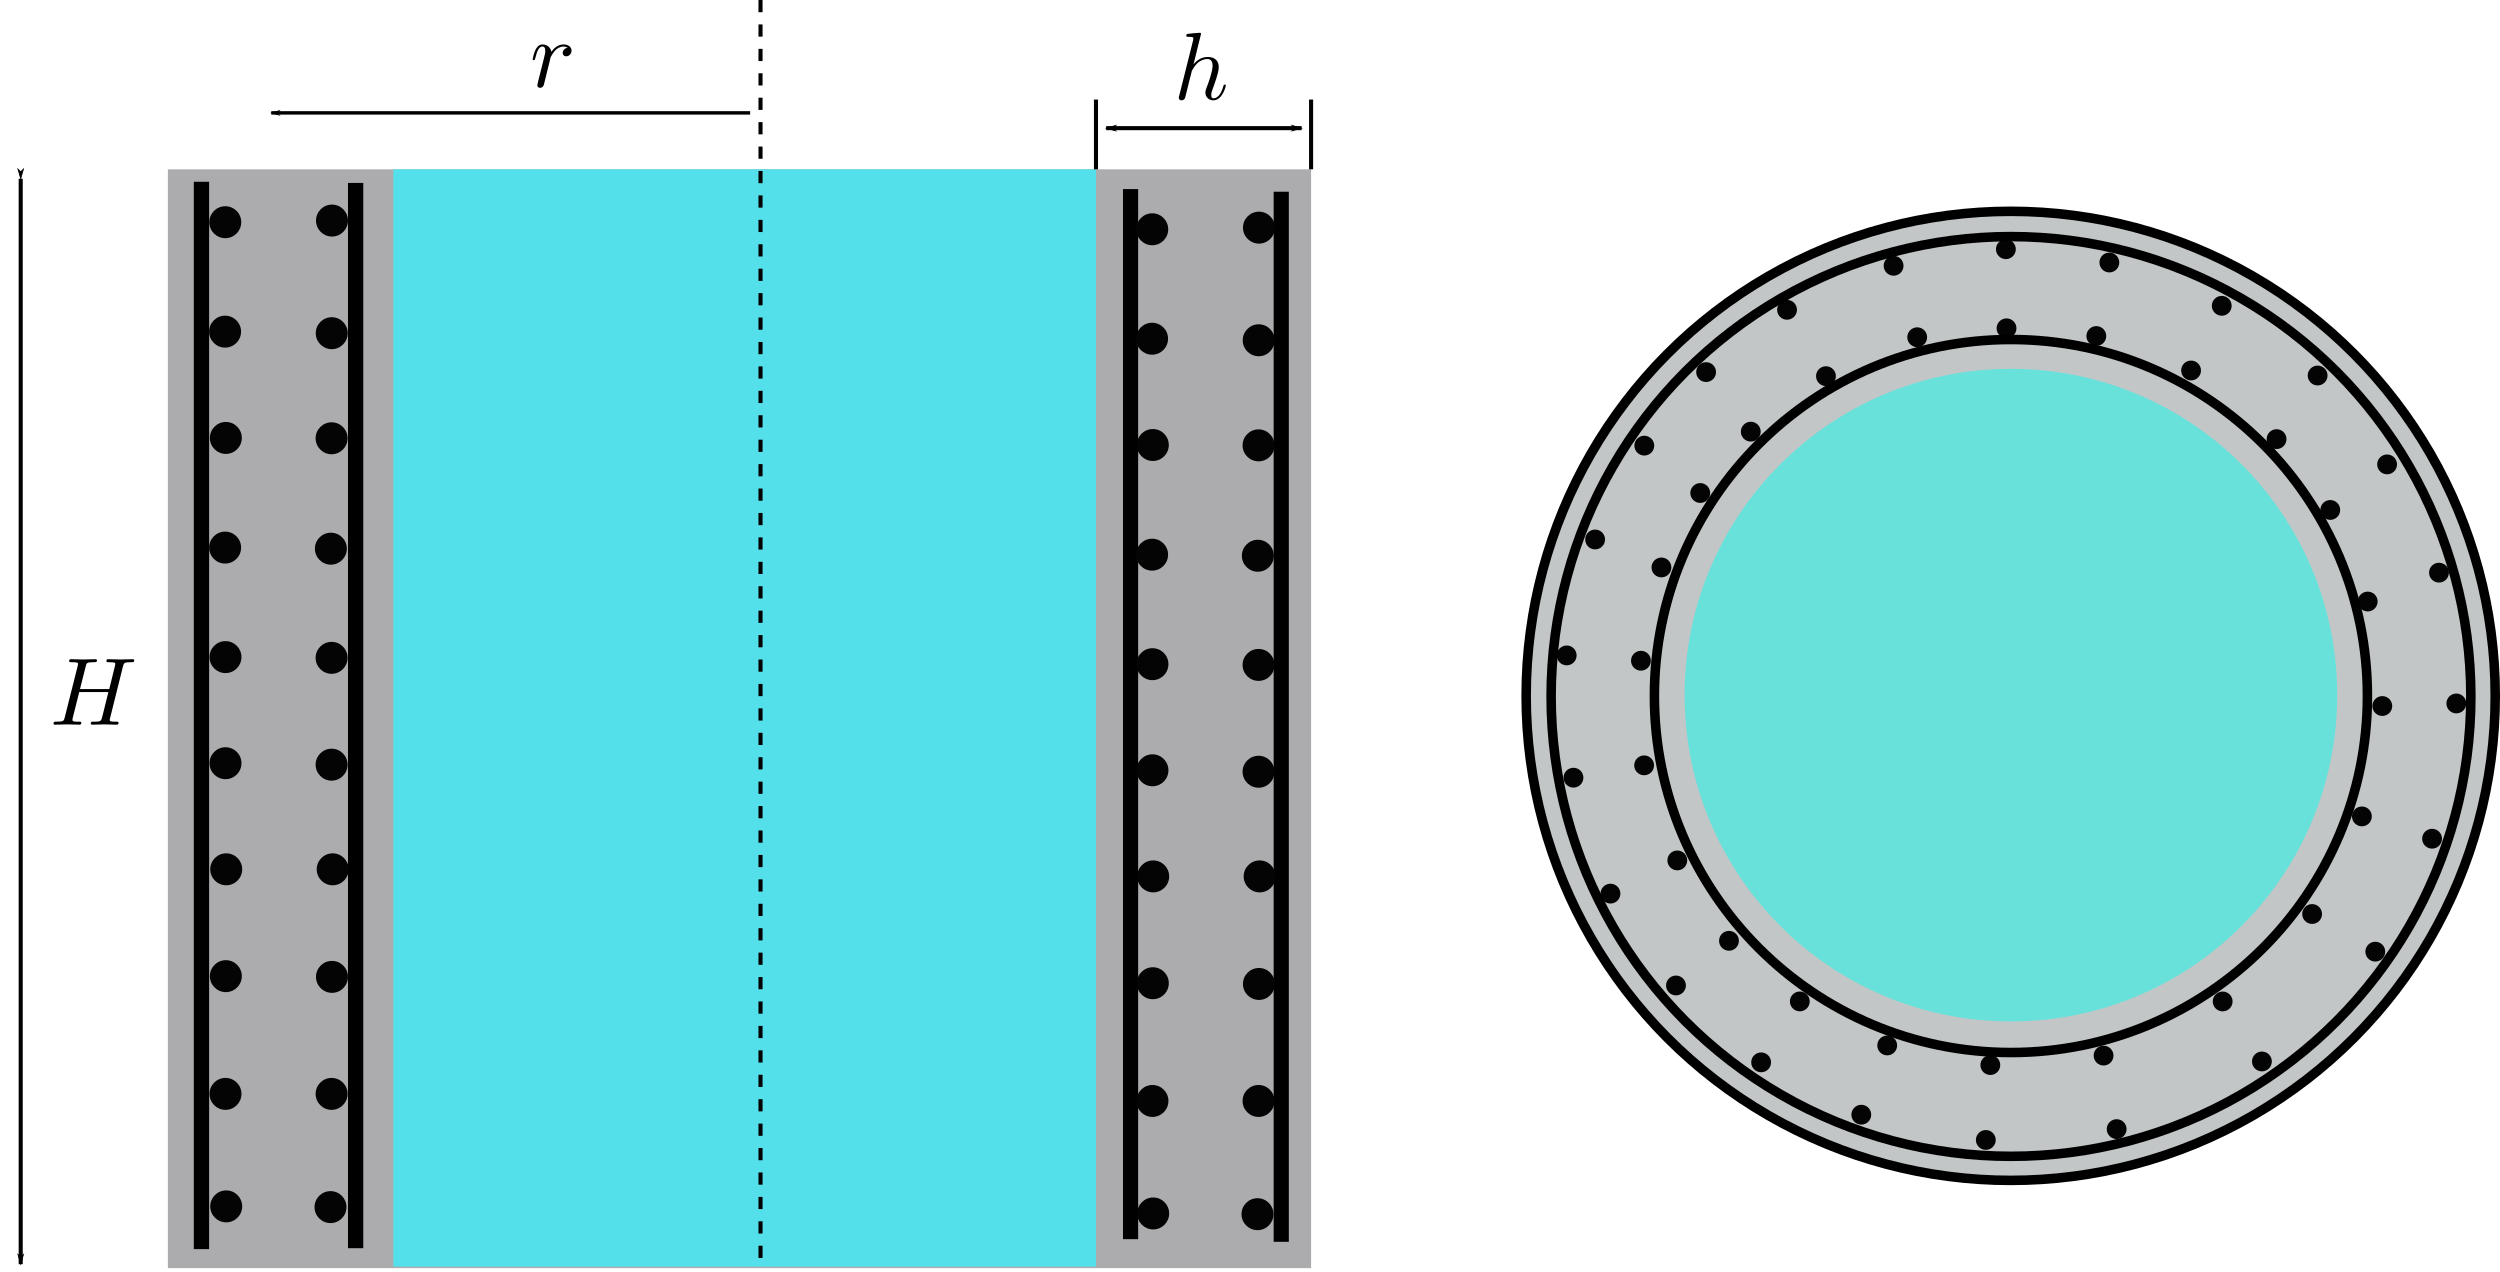 <?xml version="1.0" encoding="UTF-8" standalone="no"?>
<svg
   xmlns:ns1="http://www.iki.fi/pav/software/textext/"
   xmlns:dc="http://purl.org/dc/elements/1.1/"
   xmlns:cc="http://creativecommons.org/ns#"
   xmlns:rdf="http://www.w3.org/1999/02/22-rdf-syntax-ns#"
   xmlns:svg="http://www.w3.org/2000/svg"
   xmlns="http://www.w3.org/2000/svg"
   xmlns:sodipodi="http://sodipodi.sourceforge.net/DTD/sodipodi-0.dtd"
   xmlns:inkscape="http://www.inkscape.org/namespaces/inkscape"
   sodipodi:docname="WaterTank.svg"
   inkscape:version="1.0 (4035a4fb49, 2020-05-01)"
   id="svg8"
   version="1.1"
   viewBox="0 0 162.531 82.703"
   height="82.703mm"
   width="162.531mm">
  <defs
     id="defs2">
    <marker
       inkscape:stockid="Arrow1Lend"
       orient="auto"
       refY="0"
       refX="0"
       id="marker3625"
       style="overflow:visible"
       inkscape:isstock="true">
      <path
         id="path3623"
         d="M 0,0 5,-5 -12.5,0 5,5 Z"
         style="fill:#000000;fill-opacity:1;fill-rule:evenodd;stroke:#000000;stroke-width:1pt;stroke-opacity:1"
         transform="matrix(-0.8,0,0,-0.8,-10,0)" />
    </marker>
    <marker
       inkscape:isstock="true"
       style="overflow:visible"
       id="marker3324"
       refX="0"
       refY="0"
       orient="auto"
       inkscape:stockid="Arrow1Lend"
       inkscape:collect="always">
      <path
         transform="matrix(-0.8,0,0,-0.8,-10,0)"
         style="fill:#000000;fill-opacity:1;fill-rule:evenodd;stroke:#000000;stroke-width:1pt;stroke-opacity:1"
         d="M 0,0 5,-5 -12.5,0 5,5 Z"
         id="path3322" />
    </marker>
    <marker
       inkscape:isstock="true"
       style="overflow:visible"
       id="marker3278"
       refX="0"
       refY="0"
       orient="auto"
       inkscape:stockid="Arrow1Lstart">
      <path
         transform="matrix(0.8,0,0,0.8,10,0)"
         style="fill:#000000;fill-opacity:1;fill-rule:evenodd;stroke:#000000;stroke-width:1pt;stroke-opacity:1"
         d="M 0,0 5,-5 -12.5,0 5,5 Z"
         id="path3276" />
    </marker>
    <marker
       inkscape:isstock="true"
       style="overflow:visible"
       id="marker3238"
       refX="0"
       refY="0"
       orient="auto"
       inkscape:stockid="Arrow1Lstart">
      <path
         transform="matrix(0.8,0,0,0.8,10,0)"
         style="fill:#000000;fill-opacity:1;fill-rule:evenodd;stroke:#000000;stroke-width:1pt;stroke-opacity:1"
         d="M 0,0 5,-5 -12.5,0 5,5 Z"
         id="path3236" />
    </marker>
    <marker
       inkscape:isstock="true"
       style="overflow:visible"
       id="marker3204"
       refX="0"
       refY="0"
       orient="auto"
       inkscape:stockid="Arrow1Lstart">
      <path
         transform="matrix(0.8,0,0,0.8,10,0)"
         style="fill:#000000;fill-opacity:1;fill-rule:evenodd;stroke:#000000;stroke-width:1pt;stroke-opacity:1"
         d="M 0,0 5,-5 -12.5,0 5,5 Z"
         id="path3202" />
    </marker>
    <marker
       inkscape:stockid="Arrow1Lstart"
       orient="auto"
       refY="0"
       refX="0"
       id="Arrow1Lstart"
       style="overflow:visible"
       inkscape:isstock="true"
       inkscape:collect="always">
      <path
         id="path2699"
         d="M 0,0 5,-5 -12.5,0 5,5 Z"
         style="fill:#000000;fill-opacity:1;fill-rule:evenodd;stroke:#000000;stroke-width:1pt;stroke-opacity:1"
         transform="matrix(0.8,0,0,0.8,10,0)" />
    </marker>
    <marker
       inkscape:stockid="Arrow1Lend"
       orient="auto"
       refY="0"
       refX="0"
       id="Arrow1Lend"
       style="overflow:visible"
       inkscape:isstock="true"
       inkscape:collect="always">
      <path
         id="path2702"
         d="M 0,0 5,-5 -12.5,0 5,5 Z"
         style="fill:#000000;fill-opacity:1;fill-rule:evenodd;stroke:#000000;stroke-width:1pt;stroke-opacity:1"
         transform="matrix(-0.8,0,0,-0.8,-10,0)" />
    </marker>
    <g
       id="id-704b7d9e-ef93-44e8-9492-d8c66f21ecfe-2">
      <symbol
         id="id-993473d4-34be-404c-a7c3-114df6881b64-2"
         overflow="visible">
        <path
           id="id-3af14e22-6077-444c-a338-dafa4e112da6-2"
           d=""
           style="stroke:none;stroke-width:0" />
      </symbol>
      <symbol
         id="id-b0b19209-d929-4463-97e4-edee62e07bea-8"
         overflow="visible">
        <path
           id="id-de31a232-63bf-455f-bd37-9d24f5a5830e-2"
           d="M 7.609,-6.047 C 7.703,-6.406 7.719,-6.5 8.438,-6.5 c 0.266,0 0.344,0 0.344,-0.203 0,-0.109 -0.109,-0.109 -0.141,-0.109 -0.281,0 -1,0.031 -1.281,0.031 -0.281,0 -0.984,-0.031 -1.281,-0.031 -0.078,0 -0.188,0 -0.188,0.203 0,0.109 0.094,0.109 0.281,0.109 0.016,0 0.203,0 0.375,0.016 0.188,0.031 0.266,0.031 0.266,0.172 0,0.031 0,0.047 -0.031,0.188 L 6.188,-3.703 H 3.141 l 0.594,-2.344 C 3.812,-6.406 3.844,-6.5 4.562,-6.5 c 0.266,0 0.344,0 0.344,-0.203 0,-0.109 -0.109,-0.109 -0.141,-0.109 -0.281,0 -1,0.031 -1.281,0.031 -0.281,0 -0.984,-0.031 -1.281,-0.031 -0.078,0 -0.188,0 -0.188,0.203 0,0.109 0.094,0.109 0.281,0.109 0.016,0 0.203,0 0.375,0.016 0.172,0.031 0.266,0.031 0.266,0.172 0,0.031 0,0.062 -0.031,0.188 L 1.562,-0.781 c -0.094,0.391 -0.109,0.469 -0.906,0.469 -0.172,0 -0.266,0 -0.266,0.203 C 0.391,0 0.516,0 0.531,0 0.812,0 1.516,-0.031 1.797,-0.031 2,-0.031 2.219,-0.016 2.438,-0.016 2.656,-0.016 2.875,0 3.078,0 3.156,0 3.281,0 3.281,-0.203 3.281,-0.312 3.188,-0.312 3,-0.312 c -0.375,0 -0.641,0 -0.641,-0.172 0,-0.062 0.016,-0.109 0.016,-0.172 l 0.688,-2.734 h 3.031 c -0.406,1.656 -0.641,2.609 -0.688,2.75 C 5.312,-0.312 5.125,-0.312 4.5,-0.312 c -0.141,0 -0.234,0 -0.234,0.203 C 4.266,0 4.391,0 4.406,0 4.688,0 5.391,-0.031 5.672,-0.031 5.875,-0.031 6.094,-0.016 6.312,-0.016 6.531,-0.016 6.75,0 6.953,0 7.031,0 7.156,0 7.156,-0.203 7.156,-0.312 7.062,-0.312 6.875,-0.312 c -0.359,0 -0.641,0 -0.641,-0.172 0,-0.062 0.016,-0.109 0.031,-0.172 z m 0,0"
           style="stroke:none;stroke-width:0" />
      </symbol>
    </g>
    <g
       id="id-2e907605-c801-4d36-92e6-b1904cbf1d8c-7"
       style="stroke-width:0">
      <symbol
         id="id-74bebba5-6222-4f5d-9b04-fc15866621f7-3"
         overflow="visible"
         style="stroke-width:0">
        <path
           id="id-20c59f7b-1bf7-4494-b105-c0a06b80ce6d-9"
           d=""
           style="stroke:none;stroke-width:0" />
      </symbol>
      <symbol
         id="id-df328150-eae0-4354-b3a0-ab0bd802e2c8-1"
         overflow="visible"
         style="stroke-width:0">
        <path
           id="id-0dc58fce-546e-4160-b636-faa0423613da-1"
           d="m 0.875,-0.594 c -0.031,0.156 -0.094,0.391 -0.094,0.438 0,0.172 0.141,0.266 0.297,0.266 0.125,0 0.297,-0.078 0.375,-0.281 C 1.469,-0.203 1.797,-1.562 1.844,-1.75 c 0.078,-0.328 0.266,-1.016 0.312,-1.297 0.047,-0.125 0.328,-0.594 0.562,-0.812 0.078,-0.062 0.375,-0.328 0.797,-0.328 0.266,0 0.406,0.125 0.422,0.125 -0.297,0.047 -0.516,0.281 -0.516,0.547 0,0.156 0.109,0.344 0.375,0.344 0.266,0 0.547,-0.234 0.547,-0.594 0,-0.344 -0.312,-0.641 -0.828,-0.641 C 2.875,-4.406 2.438,-3.922 2.25,-3.641 2.156,-4.094 1.797,-4.406 1.328,-4.406 0.875,-4.406 0.688,-4.016 0.594,-3.844 0.422,-3.5 0.297,-2.906 0.297,-2.875 c 0,0.109 0.094,0.109 0.109,0.109 0.109,0 0.109,-0.016 0.172,-0.234 0.172,-0.703 0.375,-1.188 0.734,-1.188 0.156,0 0.297,0.078 0.297,0.453 0,0.219 -0.031,0.328 -0.156,0.844 z m 0,0"
           style="stroke:none;stroke-width:0" />
      </symbol>
    </g>
  </defs>
  <sodipodi:namedview
     id="base"
     pagecolor="#ffffff"
     bordercolor="#666666"
     borderopacity="1.0"
     inkscape:pageopacity="0.0"
     inkscape:pageshadow="2"
     inkscape:zoom="1.4"
     inkscape:cx="259.38954"
     inkscape:cy="170.99152"
     inkscape:document-units="mm"
     inkscape:current-layer="layer1"
     inkscape:document-rotation="0"
     showgrid="false"
     inkscape:window-width="1920"
     inkscape:window-height="991"
     inkscape:window-x="-9"
     inkscape:window-y="-9"
     inkscape:window-maximized="1" />
  <g
     inkscape:groupmode="layer"
     id="layer4"
     inkscape:label="Layer 4"
     style="display:inline;mix-blend-mode:normal"
     transform="translate(-32.71,-51.358)">
    <circle
       r="31.501"
       cx="163.43"
       cy="96.597"
       id="path2118-5"
       style="opacity:1;fill:#c2c6c6;fill-opacity:1;stroke:#000000;stroke-width:0.621;stroke-miterlimit:4;stroke-dasharray:none;stroke-opacity:1" />
  </g>
  <g
     inkscape:label="Layer 1"
     inkscape:groupmode="layer"
     id="layer1"
     style="display:inline"
     transform="translate(-32.71,-51.358)">
    <rect
       style="opacity:0.511;fill:#5c5c60;fill-opacity:1;stroke:none;stroke-width:0.831"
       id="rect833"
       width="74.325"
       height="71.438"
       x="43.623"
       y="62.366" />
    <rect
       style="opacity:1;fill:#54e0eb;fill-opacity:1;stroke:none;stroke-width:0.769"
       id="rect835"
       width="45.681"
       height="71.343"
       x="58.281"
       y="62.366" />
    <path
       style="fill:none;stroke:#000000;stroke-width:0.995;stroke-linecap:butt;stroke-linejoin:miter;stroke-miterlimit:4;stroke-dasharray:none;stroke-opacity:1"
       d="M 45.808,63.176 V 132.566"
       id="path845" />
    <path
       id="path845-7"
       d="M 55.83,63.25 V 132.506"
       style="fill:none;stroke:#000000;stroke-width:0.994;stroke-linecap:butt;stroke-linejoin:miter;stroke-miterlimit:4;stroke-dasharray:none;stroke-opacity:1" />
    <path
       style="fill:none;stroke:#000000;stroke-width:0.986;stroke-linecap:butt;stroke-linejoin:miter;stroke-miterlimit:4;stroke-dasharray:none;stroke-opacity:1"
       d="m 106.211,63.651 v 68.268"
       id="path845-7-1" />
    <path
       id="path845-7-1-6"
       d="M 116.007,63.823 V 132.091"
       style="fill:none;stroke:#000000;stroke-width:0.986;stroke-linecap:butt;stroke-linejoin:miter;stroke-miterlimit:4;stroke-dasharray:none;stroke-opacity:1" />
    <circle
       style="opacity:1;fill:#040404;fill-opacity:1;stroke:none;stroke-width:1;stroke-miterlimit:4;stroke-dasharray:none;stroke-opacity:1"
       id="path892"
       cx="47.356"
       cy="65.804"
       r="1.039" />
    <circle
       r="1.039"
       cy="65.698"
       cx="54.293"
       id="path892-5"
       style="opacity:1;fill:#040404;fill-opacity:1;stroke:none;stroke-width:1;stroke-miterlimit:4;stroke-dasharray:none;stroke-opacity:1" />
    <circle
       style="opacity:1;fill:#040404;fill-opacity:1;stroke:none;stroke-width:1;stroke-miterlimit:4;stroke-dasharray:none;stroke-opacity:1"
       id="path892-5-9-0-9"
       cx="47.344"
       cy="72.919"
       r="1.039" />
    <circle
       r="1.039"
       cy="73.019"
       cx="54.277"
       id="path892-5-9-0-9-8"
       style="opacity:1;fill:#040404;fill-opacity:1;stroke:none;stroke-width:1;stroke-miterlimit:4;stroke-dasharray:none;stroke-opacity:1" />
    <circle
       style="opacity:1;fill:#040404;fill-opacity:1;stroke:none;stroke-width:1;stroke-miterlimit:4;stroke-dasharray:none;stroke-opacity:1"
       id="path892-5-9-0-9-8-1"
       cx="54.268"
       cy="79.852"
       r="1.039" />
    <circle
       r="1.039"
       cy="79.829"
       cx="47.393"
       id="path892-5-9-0-9-8-1-5"
       style="opacity:1;fill:#040404;fill-opacity:1;stroke:none;stroke-width:1;stroke-miterlimit:4;stroke-dasharray:none;stroke-opacity:1" />
    <circle
       style="opacity:1;fill:#040404;fill-opacity:1;stroke:none;stroke-width:1;stroke-miterlimit:4;stroke-dasharray:none;stroke-opacity:1"
       id="path892-5-9-0-9-8-1-5-4"
       cx="47.346"
       cy="86.958"
       r="1.039" />
    <circle
       r="1.039"
       cy="87.029"
       cx="54.221"
       id="path892-5-9-0-9-8-1-5-4-6"
       style="opacity:1;fill:#040404;fill-opacity:1;stroke:none;stroke-width:1;stroke-miterlimit:4;stroke-dasharray:none;stroke-opacity:1" />
    <circle
       style="opacity:1;fill:#040404;fill-opacity:1;stroke:none;stroke-width:1;stroke-miterlimit:4;stroke-dasharray:none;stroke-opacity:1"
       id="path892-5-9-0-9-8-1-5-4-6-5"
       cx="54.268"
       cy="94.126"
       r="1.039" />
    <circle
       r="1.039"
       cy="94.078"
       cx="47.37"
       id="path892-5-9-0-9-8-1-5-4-6-5-1"
       style="opacity:1;fill:#040404;fill-opacity:1;stroke:none;stroke-width:1;stroke-miterlimit:4;stroke-dasharray:none;stroke-opacity:1" />
    <circle
       style="opacity:1;fill:#040404;fill-opacity:1;stroke:none;stroke-width:1;stroke-miterlimit:4;stroke-dasharray:none;stroke-opacity:1"
       id="path892-5-9-0-9-8-1-5-4-6-5-1-7"
       cx="47.37"
       cy="100.976"
       r="1.039" />
    <circle
       r="1.039"
       cy="101.071"
       cx="54.268"
       id="path892-5-9-0-9-8-1-5-4-6-5-1-7-3"
       style="opacity:1;fill:#040404;fill-opacity:1;stroke:none;stroke-width:1;stroke-miterlimit:4;stroke-dasharray:none;stroke-opacity:1" />
    <circle
       style="opacity:1;fill:#040404;fill-opacity:1;stroke:none;stroke-width:1;stroke-miterlimit:4;stroke-dasharray:none;stroke-opacity:1"
       id="path892-5-9-0-9-8-1-5-4-6-5-1-7-3-1"
       cx="54.339"
       cy="107.874"
       r="1.039" />
    <circle
       r="1.039"
       cy="107.874"
       cx="47.417"
       id="path892-5-9-0-9-8-1-5-4-6-5-1-7-3-1-5"
       style="opacity:1;fill:#040404;fill-opacity:1;stroke:none;stroke-width:1;stroke-miterlimit:4;stroke-dasharray:none;stroke-opacity:1" />
    <circle
       style="opacity:1;fill:#040404;fill-opacity:1;stroke:none;stroke-width:1;stroke-miterlimit:4;stroke-dasharray:none;stroke-opacity:1"
       id="path892-5-9-0-9-8-1-5-4-6-5-1-7-3-1-5-8"
       cx="47.393"
       cy="114.82"
       r="1.039" />
    <circle
       r="1.039"
       cy="114.867"
       cx="54.292"
       id="path892-5-9-0-9-8-1-5-4-6-5-1-7-3-1-5-8-3"
       style="opacity:1;fill:#040404;fill-opacity:1;stroke:none;stroke-width:1;stroke-miterlimit:4;stroke-dasharray:none;stroke-opacity:1" />
    <circle
       style="opacity:1;fill:#040404;fill-opacity:1;stroke:none;stroke-width:1;stroke-miterlimit:4;stroke-dasharray:none;stroke-opacity:1"
       id="path892-5-9-0-9-8-1-5-4-6-5-1-7-3-1-5-8-3-4"
       cx="54.268"
       cy="122.474"
       r="1.039" />
    <circle
       r="1.039"
       cy="122.474"
       cx="47.37"
       id="path892-5-9-0-9-8-1-5-4-6-5-1-7-3-1-5-8-3-4-5"
       style="opacity:1;fill:#040404;fill-opacity:1;stroke:none;stroke-width:1;stroke-miterlimit:4;stroke-dasharray:none;stroke-opacity:1" />
    <circle
       style="opacity:1;fill:#040404;fill-opacity:1;stroke:none;stroke-width:1;stroke-miterlimit:4;stroke-dasharray:none;stroke-opacity:1"
       id="path892-5-9-0-9-8-1-5-4-6-5-1-7-3-1-5-8-3-4-5-2"
       cx="47.417"
       cy="129.788"
       r="1.039" />
    <circle
       r="1.039"
       cy="129.835"
       cx="54.197"
       id="path892-5-9-0-9-8-1-5-4-6-5-1-7-3-1-5-8-3-4-5-2-6"
       style="opacity:1;fill:#040404;fill-opacity:1;stroke:none;stroke-width:1;stroke-miterlimit:4;stroke-dasharray:none;stroke-opacity:1" />
    <circle
       r="1.039"
       cy="66.264"
       cx="107.62"
       id="path892-0"
       style="opacity:1;fill:#040404;fill-opacity:1;stroke:none;stroke-width:1;stroke-miterlimit:4;stroke-dasharray:none;stroke-opacity:1" />
    <circle
       style="opacity:1;fill:#040404;fill-opacity:1;stroke:none;stroke-width:1;stroke-miterlimit:4;stroke-dasharray:none;stroke-opacity:1"
       id="path892-5-7"
       cx="114.558"
       cy="66.158"
       r="1.039" />
    <circle
       r="1.039"
       cy="73.379"
       cx="107.609"
       id="path892-5-9-0-9-0"
       style="opacity:1;fill:#040404;fill-opacity:1;stroke:none;stroke-width:1;stroke-miterlimit:4;stroke-dasharray:none;stroke-opacity:1" />
    <circle
       style="opacity:1;fill:#040404;fill-opacity:1;stroke:none;stroke-width:1;stroke-miterlimit:4;stroke-dasharray:none;stroke-opacity:1"
       id="path892-5-9-0-9-8-6"
       cx="114.541"
       cy="73.48"
       r="1.039" />
    <circle
       r="1.039"
       cy="80.312"
       cx="114.532"
       id="path892-5-9-0-9-8-1-3"
       style="opacity:1;fill:#040404;fill-opacity:1;stroke:none;stroke-width:1;stroke-miterlimit:4;stroke-dasharray:none;stroke-opacity:1" />
    <circle
       style="opacity:1;fill:#040404;fill-opacity:1;stroke:none;stroke-width:1;stroke-miterlimit:4;stroke-dasharray:none;stroke-opacity:1"
       id="path892-5-9-0-9-8-1-5-0"
       cx="107.658"
       cy="80.289"
       r="1.039" />
    <circle
       r="1.039"
       cy="87.418"
       cx="107.611"
       id="path892-5-9-0-9-8-1-5-4-4"
       style="opacity:1;fill:#040404;fill-opacity:1;stroke:none;stroke-width:1;stroke-miterlimit:4;stroke-dasharray:none;stroke-opacity:1" />
    <circle
       style="opacity:1;fill:#040404;fill-opacity:1;stroke:none;stroke-width:1;stroke-miterlimit:4;stroke-dasharray:none;stroke-opacity:1"
       id="path892-5-9-0-9-8-1-5-4-6-9"
       cx="114.485"
       cy="87.489"
       r="1.039" />
    <circle
       r="1.039"
       cy="94.586"
       cx="114.532"
       id="path892-5-9-0-9-8-1-5-4-6-5-0"
       style="opacity:1;fill:#040404;fill-opacity:1;stroke:none;stroke-width:1;stroke-miterlimit:4;stroke-dasharray:none;stroke-opacity:1" />
    <circle
       style="opacity:1;fill:#040404;fill-opacity:1;stroke:none;stroke-width:1;stroke-miterlimit:4;stroke-dasharray:none;stroke-opacity:1"
       id="path892-5-9-0-9-8-1-5-4-6-5-1-1"
       cx="107.634"
       cy="94.538"
       r="1.039" />
    <circle
       r="1.039"
       cy="101.436"
       cx="107.634"
       id="path892-5-9-0-9-8-1-5-4-6-5-1-7-7"
       style="opacity:1;fill:#040404;fill-opacity:1;stroke:none;stroke-width:1;stroke-miterlimit:4;stroke-dasharray:none;stroke-opacity:1" />
    <circle
       style="opacity:1;fill:#040404;fill-opacity:1;stroke:none;stroke-width:1;stroke-miterlimit:4;stroke-dasharray:none;stroke-opacity:1"
       id="path892-5-9-0-9-8-1-5-4-6-5-1-7-3-6"
       cx="114.532"
       cy="101.531"
       r="1.039" />
    <circle
       r="1.039"
       cy="108.335"
       cx="114.603"
       id="path892-5-9-0-9-8-1-5-4-6-5-1-7-3-1-2"
       style="opacity:1;fill:#040404;fill-opacity:1;stroke:none;stroke-width:1;stroke-miterlimit:4;stroke-dasharray:none;stroke-opacity:1" />
    <circle
       style="opacity:1;fill:#040404;fill-opacity:1;stroke:none;stroke-width:1;stroke-miterlimit:4;stroke-dasharray:none;stroke-opacity:1"
       id="path892-5-9-0-9-8-1-5-4-6-5-1-7-3-1-5-9"
       cx="107.682"
       cy="108.335"
       r="1.039" />
    <circle
       r="1.039"
       cy="115.28"
       cx="107.658"
       id="path892-5-9-0-9-8-1-5-4-6-5-1-7-3-1-5-8-31"
       style="opacity:1;fill:#040404;fill-opacity:1;stroke:none;stroke-width:1;stroke-miterlimit:4;stroke-dasharray:none;stroke-opacity:1" />
    <circle
       style="opacity:1;fill:#040404;fill-opacity:1;stroke:none;stroke-width:1;stroke-miterlimit:4;stroke-dasharray:none;stroke-opacity:1"
       id="path892-5-9-0-9-8-1-5-4-6-5-1-7-3-1-5-8-3-7"
       cx="114.556"
       cy="115.327"
       r="1.039" />
    <circle
       r="1.039"
       cy="122.934"
       cx="114.532"
       id="path892-5-9-0-9-8-1-5-4-6-5-1-7-3-1-5-8-3-4-7"
       style="opacity:1;fill:#040404;fill-opacity:1;stroke:none;stroke-width:1;stroke-miterlimit:4;stroke-dasharray:none;stroke-opacity:1" />
    <circle
       style="opacity:1;fill:#040404;fill-opacity:1;stroke:none;stroke-width:1;stroke-miterlimit:4;stroke-dasharray:none;stroke-opacity:1"
       id="path892-5-9-0-9-8-1-5-4-6-5-1-7-3-1-5-8-3-4-5-7"
       cx="107.634"
       cy="122.934"
       r="1.039" />
    <circle
       r="1.039"
       cy="130.248"
       cx="107.682"
       id="path892-5-9-0-9-8-1-5-4-6-5-1-7-3-1-5-8-3-4-5-2-8"
       style="opacity:1;fill:#040404;fill-opacity:1;stroke:none;stroke-width:1;stroke-miterlimit:4;stroke-dasharray:none;stroke-opacity:1" />
    <circle
       style="opacity:1;fill:#040404;fill-opacity:1;stroke:none;stroke-width:1;stroke-miterlimit:4;stroke-dasharray:none;stroke-opacity:1"
       id="path892-5-9-0-9-8-1-5-4-6-5-1-7-3-1-5-8-3-4-5-2-6-8"
       cx="114.462"
       cy="130.295"
       r="1.039" />
    <circle
       style="opacity:1;fill:#68e1db;fill-opacity:1;stroke:none;stroke-width:0.621;stroke-miterlimit:4;stroke-dasharray:none;stroke-opacity:1"
       id="path2118"
       cy="96.55"
       cx="163.444"
       r="21.214" />
    <circle
       r="0.645"
       cy="90.465"
       cx="186.64"
       id="path892-0-4"
       style="display:inline;opacity:1;fill:#040404;fill-opacity:1;stroke:none;stroke-width:1.242;stroke-miterlimit:4;stroke-dasharray:none;stroke-opacity:1" />
    <circle
       style="display:inline;opacity:1;fill:#040404;fill-opacity:1;stroke:none;stroke-width:1.242;stroke-miterlimit:4;stroke-dasharray:none;stroke-opacity:1"
       id="path892-0-4-3"
       cx="191.274"
       cy="88.588"
       r="0.645" />
    <circle
       r="0.645"
       cy="81.549"
       cx="187.901"
       id="path892-0-4-3-9"
       style="display:inline;opacity:1;fill:#040404;fill-opacity:1;stroke:none;stroke-width:1.242;stroke-miterlimit:4;stroke-dasharray:none;stroke-opacity:1" />
    <circle
       style="display:inline;opacity:1;fill:#040404;fill-opacity:1;stroke:none;stroke-width:1.242;stroke-miterlimit:4;stroke-dasharray:none;stroke-opacity:1"
       id="path892-0-4-3-9-1"
       cx="177.151"
       cy="71.239"
       r="0.645" />
    <circle
       r="0.645"
       cy="84.511"
       cx="184.206"
       id="path892-0-4-3-9-1-6"
       style="display:inline;opacity:1;fill:#040404;fill-opacity:1;stroke:none;stroke-width:1.242;stroke-miterlimit:4;stroke-dasharray:none;stroke-opacity:1" />
    <circle
       style="display:inline;opacity:1;fill:#040404;fill-opacity:1;stroke:none;stroke-width:1.242;stroke-miterlimit:4;stroke-dasharray:none;stroke-opacity:1"
       id="path892-0-4-3-9-1-6-3"
       cx="183.384"
       cy="75.771"
       r="0.645" />
    <circle
       r="0.645"
       cy="75.445"
       cx="175.157"
       id="path892-0-4-3-9-1-6-3-4"
       style="display:inline;opacity:1;fill:#040404;fill-opacity:1;stroke:none;stroke-width:1.242;stroke-miterlimit:4;stroke-dasharray:none;stroke-opacity:1" />
    <circle
       style="display:inline;opacity:1;fill:#040404;fill-opacity:1;stroke:none;stroke-width:1.242;stroke-miterlimit:4;stroke-dasharray:none;stroke-opacity:1"
       id="path892-0-4-3-9-1-6-3-4-4"
       cx="180.715"
       cy="79.906"
       r="0.645" />
    <circle
       r="0.645"
       cy="68.424"
       cx="169.845"
       id="path892-0-4-3-3"
       style="display:inline;opacity:1;fill:#040404;fill-opacity:1;stroke:none;stroke-width:1.242;stroke-miterlimit:4;stroke-dasharray:none;stroke-opacity:1" />
    <circle
       style="display:inline;opacity:1;fill:#040404;fill-opacity:1;stroke:none;stroke-width:1.242;stroke-miterlimit:4;stroke-dasharray:none;stroke-opacity:1"
       id="path892-0-4-5"
       cx="168.997"
       cy="73.205"
       r="0.645" />
    <circle
       style="display:inline;opacity:1;fill:#040404;fill-opacity:1;stroke:none;stroke-width:1.242;stroke-miterlimit:4;stroke-dasharray:none;stroke-opacity:1"
       id="path892-0-4-0"
       cx="187.134"
       cy="113.227"
       r="0.645" />
    <circle
       style="display:inline;opacity:1;fill:#040404;fill-opacity:1;stroke:none;stroke-width:1.242;stroke-miterlimit:4;stroke-dasharray:none;stroke-opacity:1"
       id="path892-0-4-54"
       cx="183.027"
       cy="110.78"
       r="0.645" />
    <circle
       style="display:inline;opacity:1;fill:#040404;fill-opacity:1;stroke:none;stroke-width:1.242;stroke-miterlimit:4;stroke-dasharray:none;stroke-opacity:1"
       id="path892-0-4-2"
       cx="190.825"
       cy="105.885"
       r="0.645" />
    <circle
       style="display:inline;opacity:1;fill:#040404;fill-opacity:1;stroke:none;stroke-width:1.242;stroke-miterlimit:4;stroke-dasharray:none;stroke-opacity:1"
       id="path892-0-4-07"
       cx="192.402"
       cy="97.092"
       r="0.645" />
    <circle
       style="display:inline;opacity:1;fill:#040404;fill-opacity:1;stroke:none;stroke-width:1.242;stroke-miterlimit:4;stroke-dasharray:none;stroke-opacity:1"
       id="path892-0-4-23"
       cx="186.263"
       cy="104.434"
       r="0.645" />
    <circle
       style="display:inline;opacity:1;fill:#040404;fill-opacity:1;stroke:none;stroke-width:1.242;stroke-miterlimit:4;stroke-dasharray:none;stroke-opacity:1"
       id="path892-0-4-21"
       cx="187.59"
       cy="97.258"
       r="0.645" />
    <circle
       r="0.645"
       cy="71.499"
       cx="148.89"
       id="path892-0-4-5-8"
       style="display:inline;opacity:1;fill:#040404;fill-opacity:1;stroke:none;stroke-width:1.242;stroke-miterlimit:4;stroke-dasharray:none;stroke-opacity:1" />
    <circle
       r="0.645"
       cy="75.813"
       cx="151.42"
       id="path892-0-4-5-5"
       style="display:inline;opacity:1;fill:#040404;fill-opacity:1;stroke:none;stroke-width:1.242;stroke-miterlimit:4;stroke-dasharray:none;stroke-opacity:1" />
    <circle
       r="0.645"
       cy="68.637"
       cx="155.817"
       id="path892-0-4-5-1"
       style="display:inline;opacity:1;fill:#040404;fill-opacity:1;stroke:none;stroke-width:1.242;stroke-miterlimit:4;stroke-dasharray:none;stroke-opacity:1" />
    <circle
       r="0.645"
       cy="73.283"
       cx="157.352"
       id="path892-0-4-5-3"
       style="display:inline;opacity:1;fill:#040404;fill-opacity:1;stroke:none;stroke-width:1.242;stroke-miterlimit:4;stroke-dasharray:none;stroke-opacity:1" />
    <circle
       r="0.645"
       cy="72.702"
       cx="163.159"
       id="path892-0-4-5-9"
       style="display:inline;opacity:1;fill:#040404;fill-opacity:1;stroke:none;stroke-width:1.242;stroke-miterlimit:4;stroke-dasharray:none;stroke-opacity:1" />
    <circle
       r="0.645"
       cy="67.559"
       cx="163.117"
       id="path892-0-4-5-2"
       style="display:inline;opacity:1;fill:#040404;fill-opacity:1;stroke:none;stroke-width:1.242;stroke-miterlimit:4;stroke-dasharray:none;stroke-opacity:1" />
    <circle
       style="display:inline;opacity:1;fill:#040404;fill-opacity:1;stroke:none;stroke-width:1.242;stroke-miterlimit:4;stroke-dasharray:none;stroke-opacity:1"
       id="path892-0-4-5-8-2"
       cx="143.628"
       cy="75.549"
       r="0.645" />
    <circle
       r="0.645"
       cy="86.431"
       cx="136.413"
       id="path892-0-4-5-8-2-6"
       style="display:inline;opacity:1;fill:#040404;fill-opacity:1;stroke:none;stroke-width:1.242;stroke-miterlimit:4;stroke-dasharray:none;stroke-opacity:1" />
    <circle
       r="0.645"
       cy="83.41"
       cx="143.247"
       id="path892-0-4-5-8-2-1"
       style="display:inline;opacity:1;fill:#040404;fill-opacity:1;stroke:none;stroke-width:1.242;stroke-miterlimit:4;stroke-dasharray:none;stroke-opacity:1" />
    <circle
       r="0.645"
       cy="79.421"
       cx="146.532"
       id="path892-0-4-5-8-2-65"
       style="display:inline;opacity:1;fill:#040404;fill-opacity:1;stroke:none;stroke-width:1.242;stroke-miterlimit:4;stroke-dasharray:none;stroke-opacity:1" />
    <circle
       r="0.645"
       cy="80.33"
       cx="139.61"
       id="path892-0-4-5-8-2-3"
       style="display:inline;opacity:1;fill:#040404;fill-opacity:1;stroke:none;stroke-width:1.242;stroke-miterlimit:4;stroke-dasharray:none;stroke-opacity:1" />
    <circle
       style="display:inline;opacity:1;fill:#040404;fill-opacity:1;stroke:none;stroke-width:1.242;stroke-miterlimit:4;stroke-dasharray:none;stroke-opacity:1"
       id="path892-0-4-5-8-2-6-6"
       cx="140.724"
       cy="88.249"
       r="0.645" />
    <circle
       r="0.645"
       cy="94.313"
       cx="139.391"
       id="path892-0-4-5-8-2-6-6-3"
       style="display:inline;opacity:1;fill:#040404;fill-opacity:1;stroke:none;stroke-width:1.242;stroke-miterlimit:4;stroke-dasharray:none;stroke-opacity:1" />
    <circle
       style="display:inline;opacity:1;fill:#040404;fill-opacity:1;stroke:none;stroke-width:1.242;stroke-miterlimit:4;stroke-dasharray:none;stroke-opacity:1"
       id="path892-0-4-5-8-2-6-6-3-7"
       cx="139.599"
       cy="101.115"
       r="0.645" />
    <circle
       r="0.645"
       cy="107.296"
       cx="141.756"
       id="path892-0-4-5-8-2-6-6-3-7-4"
       style="display:inline;opacity:1;fill:#040404;fill-opacity:1;stroke:none;stroke-width:1.242;stroke-miterlimit:4;stroke-dasharray:none;stroke-opacity:1" />
    <circle
       style="display:inline;opacity:1;fill:#040404;fill-opacity:1;stroke:none;stroke-width:1.242;stroke-miterlimit:4;stroke-dasharray:none;stroke-opacity:1"
       id="path892-0-4-5-8-2-6-6-3-7-4-8"
       cx="145.115"
       cy="112.522"
       r="0.645" />
    <circle
       r="0.645"
       cy="116.463"
       cx="149.72"
       id="path892-0-4-5-8-2-6-6-3-7-4-8-2"
       style="display:inline;opacity:1;fill:#040404;fill-opacity:1;stroke:none;stroke-width:1.242;stroke-miterlimit:4;stroke-dasharray:none;stroke-opacity:1" />
    <circle
       style="display:inline;opacity:1;fill:#040404;fill-opacity:1;stroke:none;stroke-width:1.242;stroke-miterlimit:4;stroke-dasharray:none;stroke-opacity:1"
       id="path892-0-4-5-8-2-6-6-3-7-4-8-2-4"
       cx="155.402"
       cy="119.325"
       r="0.645" />
    <circle
       r="0.645"
       cy="120.6"
       cx="162.106"
       id="path892-0-4-5-8-2-6-6-3-7-4-8-2-4-3"
       style="display:inline;opacity:1;fill:#040404;fill-opacity:1;stroke:none;stroke-width:1.242;stroke-miterlimit:4;stroke-dasharray:none;stroke-opacity:1" />
    <circle
       style="display:inline;opacity:1;fill:#040404;fill-opacity:1;stroke:none;stroke-width:1.242;stroke-miterlimit:4;stroke-dasharray:none;stroke-opacity:1"
       id="path892-0-4-5-8-2-6-6-3-7-4-8-2-4-3-1"
       cx="169.468"
       cy="119.984"
       r="0.645" />
    <circle
       r="0.645"
       cy="116.465"
       cx="177.211"
       id="path892-0-4-5-8-2-6-6-3-7-4-8-2-4-3-1-3"
       style="display:inline;opacity:1;fill:#040404;fill-opacity:1;stroke:none;stroke-width:1.242;stroke-miterlimit:4;stroke-dasharray:none;stroke-opacity:1" />
    <circle
       style="display:inline;opacity:1;fill:#040404;fill-opacity:1;stroke:none;stroke-width:1.242;stroke-miterlimit:4;stroke-dasharray:none;stroke-opacity:1"
       id="path892-0-4-5-8-2-6-6-3-7-4-8-2-4-3-1-3-3"
       cx="179.763"
       cy="120.366"
       r="0.645" />
    <circle
       r="0.645"
       cy="124.765"
       cx="170.319"
       id="path892-0-4-5-8-2-6-6-3-7-4-8-2-4-3-1-1"
       style="display:inline;opacity:1;fill:#040404;fill-opacity:1;stroke:none;stroke-width:1.242;stroke-miterlimit:4;stroke-dasharray:none;stroke-opacity:1" />
    <circle
       style="display:inline;opacity:1;fill:#040404;fill-opacity:1;stroke:none;stroke-width:1.242;stroke-miterlimit:4;stroke-dasharray:none;stroke-opacity:1"
       id="path892-0-4-5-8-2-6-6-3-7-4-8-2-4-3-6"
       cx="161.813"
       cy="125.469"
       r="0.645" />
    <circle
       r="0.645"
       cy="123.827"
       cx="153.718"
       id="path892-0-4-5-8-2-6-6-3-7-4-8-2-4-9"
       style="display:inline;opacity:1;fill:#040404;fill-opacity:1;stroke:none;stroke-width:1.242;stroke-miterlimit:4;stroke-dasharray:none;stroke-opacity:1" />
    <circle
       style="display:inline;opacity:1;fill:#040404;fill-opacity:1;stroke:none;stroke-width:1.242;stroke-miterlimit:4;stroke-dasharray:none;stroke-opacity:1"
       id="path892-0-4-5-8-2-6-6-3-7-4-8-2-6"
       cx="147.206"
       cy="120.424"
       r="0.645" />
    <circle
       r="0.645"
       cy="115.426"
       cx="141.669"
       id="path892-0-4-5-8-2-6-6-3-7-4-8-6"
       style="display:inline;opacity:1;fill:#040404;fill-opacity:1;stroke:none;stroke-width:1.242;stroke-miterlimit:4;stroke-dasharray:none;stroke-opacity:1" />
    <circle
       style="display:inline;opacity:1;fill:#040404;fill-opacity:1;stroke:none;stroke-width:1.242;stroke-miterlimit:4;stroke-dasharray:none;stroke-opacity:1"
       id="path892-0-4-5-8-2-6-6-3-7-4-3"
       cx="137.41"
       cy="109.455"
       r="0.645" />
    <circle
       r="0.645"
       cy="101.917"
       cx="135.005"
       id="path892-0-4-5-8-2-6-6-3-7-45"
       style="display:inline;opacity:1;fill:#040404;fill-opacity:1;stroke:none;stroke-width:1.242;stroke-miterlimit:4;stroke-dasharray:none;stroke-opacity:1" />
    <circle
       style="display:inline;opacity:1;fill:#040404;fill-opacity:1;stroke:none;stroke-width:1.242;stroke-miterlimit:4;stroke-dasharray:none;stroke-opacity:1"
       id="path892-0-4-5-8-2-6-6-3-1"
       cx="134.565"
       cy="93.968"
       r="0.645" />
    <path
       style="fill:none;stroke:#000000;stroke-width:0.265;stroke-linecap:butt;stroke-linejoin:miter;stroke-miterlimit:4;stroke-dasharray:none;stroke-opacity:1;marker-start:url(#Arrow1Lstart);marker-mid:url(#Arrow1Lstart);marker-end:url(#Arrow1Lend)"
       d="M 34.056,62.979 V 133.546"
       id="path2697"
       sodipodi:nodetypes="cc" />
    <g
       id="g3163"
       ns1:jacobian_sqrt="0.624705"
       ns1:inkscapeversion="1.0"
       ns1:stroke-to-path="0"
       ns1:alignment="middle center"
       ns1:scale="1.770815182749239"
       ns1:preamble="C:\Users\USER\AppData\Roaming\inkscape\extensions\textext\default_packages.tex"
       ns1:text="$H$"
       ns1:pdfconverter="inkscape"
       ns1:texconverter="pdflatex"
       ns1:version="1.5.0"
       transform="matrix(0.625,0,0,0.625,36.191,94.214)">
      <defs
         id="id-b6530144-3cf5-410b-9a86-c5409f718b7b">
        <g
           id="id-704b7d9e-ef93-44e8-9492-d8c66f21ecfe">
          <symbol
             overflow="visible"
             id="id-993473d4-34be-404c-a7c3-114df6881b64">
            <path
               style="stroke:none;stroke-width:0"
               d=""
               id="id-3af14e22-6077-444c-a338-dafa4e112da6" />
          </symbol>
          <symbol
             overflow="visible"
             id="id-b0b19209-d929-4463-97e4-edee62e07bea">
            <path
               style="stroke:none;stroke-width:0"
               d="M 7.609,-6.047 C 7.703,-6.406 7.719,-6.5 8.438,-6.5 c 0.266,0 0.344,0 0.344,-0.203 0,-0.109 -0.109,-0.109 -0.141,-0.109 -0.281,0 -1,0.031 -1.281,0.031 -0.281,0 -0.984,-0.031 -1.281,-0.031 -0.078,0 -0.188,0 -0.188,0.203 0,0.109 0.094,0.109 0.281,0.109 0.016,0 0.203,0 0.375,0.016 0.188,0.031 0.266,0.031 0.266,0.172 0,0.031 0,0.047 -0.031,0.188 L 6.188,-3.703 H 3.141 l 0.594,-2.344 C 3.812,-6.406 3.844,-6.5 4.562,-6.5 c 0.266,0 0.344,0 0.344,-0.203 0,-0.109 -0.109,-0.109 -0.141,-0.109 -0.281,0 -1,0.031 -1.281,0.031 -0.281,0 -0.984,-0.031 -1.281,-0.031 -0.078,0 -0.188,0 -0.188,0.203 0,0.109 0.094,0.109 0.281,0.109 0.016,0 0.203,0 0.375,0.016 0.172,0.031 0.266,0.031 0.266,0.172 0,0.031 0,0.062 -0.031,0.188 L 1.562,-0.781 c -0.094,0.391 -0.109,0.469 -0.906,0.469 -0.172,0 -0.266,0 -0.266,0.203 C 0.391,0 0.516,0 0.531,0 0.812,0 1.516,-0.031 1.797,-0.031 2,-0.031 2.219,-0.016 2.438,-0.016 2.656,-0.016 2.875,0 3.078,0 3.156,0 3.281,0 3.281,-0.203 3.281,-0.312 3.188,-0.312 3,-0.312 c -0.375,0 -0.641,0 -0.641,-0.172 0,-0.062 0.016,-0.109 0.016,-0.172 l 0.688,-2.734 h 3.031 c -0.406,1.656 -0.641,2.609 -0.688,2.75 C 5.312,-0.312 5.125,-0.312 4.5,-0.312 c -0.141,0 -0.234,0 -0.234,0.203 C 4.266,0 4.391,0 4.406,0 4.688,0 5.391,-0.031 5.672,-0.031 5.875,-0.031 6.094,-0.016 6.312,-0.016 6.531,-0.016 6.75,0 6.953,0 7.031,0 7.156,0 7.156,-0.203 7.156,-0.312 7.062,-0.312 6.875,-0.312 c -0.359,0 -0.641,0 -0.641,-0.172 0,-0.062 0.016,-0.109 0.031,-0.172 z m 0,0"
               id="id-de31a232-63bf-455f-bd37-9d24f5a5830e" />
          </symbol>
        </g>
      </defs>
      <g
         id="id-522528b2-02a5-4762-8f2b-da7f9e73ada5"
         transform="translate(-149.103,-127.953)">
        <g
           style="fill:#000000;fill-opacity:1"
           id="id-b6571e93-54c0-4dd4-ad99-acea0aec594e">
          <g
             id="g3159"
             transform="translate(148.712,134.765)">
            <path
               style="stroke:none;stroke-width:0"
               d="M 7.609,-6.047 C 7.703,-6.406 7.719,-6.5 8.438,-6.5 c 0.266,0 0.344,0 0.344,-0.203 0,-0.109 -0.109,-0.109 -0.141,-0.109 -0.281,0 -1,0.031 -1.281,0.031 -0.281,0 -0.984,-0.031 -1.281,-0.031 -0.078,0 -0.188,0 -0.188,0.203 0,0.109 0.094,0.109 0.281,0.109 0.016,0 0.203,0 0.375,0.016 0.188,0.031 0.266,0.031 0.266,0.172 0,0.031 0,0.047 -0.031,0.188 L 6.188,-3.703 H 3.141 l 0.594,-2.344 C 3.812,-6.406 3.844,-6.5 4.562,-6.5 c 0.266,0 0.344,0 0.344,-0.203 0,-0.109 -0.109,-0.109 -0.141,-0.109 -0.281,0 -1,0.031 -1.281,0.031 -0.281,0 -0.984,-0.031 -1.281,-0.031 -0.078,0 -0.188,0 -0.188,0.203 0,0.109 0.094,0.109 0.281,0.109 0.016,0 0.203,0 0.375,0.016 0.172,0.031 0.266,0.031 0.266,0.172 0,0.031 0,0.062 -0.031,0.188 L 1.562,-0.781 c -0.094,0.391 -0.109,0.469 -0.906,0.469 -0.172,0 -0.266,0 -0.266,0.203 C 0.391,0 0.516,0 0.531,0 0.812,0 1.516,-0.031 1.797,-0.031 2,-0.031 2.219,-0.016 2.438,-0.016 2.656,-0.016 2.875,0 3.078,0 3.156,0 3.281,0 3.281,-0.203 3.281,-0.312 3.188,-0.312 3,-0.312 c -0.375,0 -0.641,0 -0.641,-0.172 0,-0.062 0.016,-0.109 0.016,-0.172 l 0.688,-2.734 h 3.031 c -0.406,1.656 -0.641,2.609 -0.688,2.75 C 5.312,-0.312 5.125,-0.312 4.5,-0.312 c -0.141,0 -0.234,0 -0.234,0.203 C 4.266,0 4.391,0 4.406,0 4.688,0 5.391,-0.031 5.672,-0.031 5.875,-0.031 6.094,-0.016 6.312,-0.016 6.531,-0.016 6.75,0 6.953,0 7.031,0 7.156,0 7.156,-0.203 7.156,-0.312 7.062,-0.312 6.875,-0.312 c -0.359,0 -0.641,0 -0.641,-0.172 0,-0.062 0.016,-0.109 0.031,-0.172 z m 0,0"
               id="id-29d9e6dd-10fa-46b7-9e71-e61dc6f0295e" />
          </g>
        </g>
      </g>
    </g>
    <path
       style="fill:none;stroke:#000000;stroke-width:0.224px;stroke-linecap:butt;stroke-linejoin:miter;stroke-opacity:1;marker-end:url(#marker3324)"
       d="M 81.479,58.697 H 50.345"
       id="path3200" />
    <g
       id="g3163-9"
       style="stroke-width:0"
       ns1:jacobian_sqrt="0.624705"
       ns1:inkscapeversion="1.0"
       ns1:stroke-to-path="0"
       ns1:alignment="middle center"
       ns1:scale="1.7708152110956619"
       ns1:preamble="C:\Users\USER\AppData\Roaming\inkscape\extensions\textext\default_packages.tex"
       ns1:text="$r$"
       ns1:pdfconverter="inkscape"
       ns1:texconverter="pdflatex"
       ns1:version="1.5.0"
       transform="matrix(0.625,0,0,0.625,67.339,54.246)">
      <defs
         id="id-2fe36377-2d36-4022-a07c-dd63eace74bc">
        <g
           style="stroke-width:0"
           id="id-2e907605-c801-4d36-92e6-b1904cbf1d8c">
          <symbol
             style="stroke-width:0"
             overflow="visible"
             id="id-74bebba5-6222-4f5d-9b04-fc15866621f7">
            <path
               style="stroke:none;stroke-width:0"
               d=""
               id="id-20c59f7b-1bf7-4494-b105-c0a06b80ce6d" />
          </symbol>
          <symbol
             style="stroke-width:0"
             overflow="visible"
             id="id-df328150-eae0-4354-b3a0-ab0bd802e2c8">
            <path
               style="stroke:none;stroke-width:0"
               d="m 0.875,-0.594 c -0.031,0.156 -0.094,0.391 -0.094,0.438 0,0.172 0.141,0.266 0.297,0.266 0.125,0 0.297,-0.078 0.375,-0.281 C 1.469,-0.203 1.797,-1.562 1.844,-1.75 c 0.078,-0.328 0.266,-1.016 0.312,-1.297 0.047,-0.125 0.328,-0.594 0.562,-0.812 0.078,-0.062 0.375,-0.328 0.797,-0.328 0.266,0 0.406,0.125 0.422,0.125 -0.297,0.047 -0.516,0.281 -0.516,0.547 0,0.156 0.109,0.344 0.375,0.344 0.266,0 0.547,-0.234 0.547,-0.594 0,-0.344 -0.312,-0.641 -0.828,-0.641 C 2.875,-4.406 2.438,-3.922 2.25,-3.641 2.156,-4.094 1.797,-4.406 1.328,-4.406 0.875,-4.406 0.688,-4.016 0.594,-3.844 0.422,-3.5 0.297,-2.906 0.297,-2.875 c 0,0.109 0.094,0.109 0.109,0.109 0.109,0 0.109,-0.016 0.172,-0.234 0.172,-0.703 0.375,-1.188 0.734,-1.188 0.156,0 0.297,0.078 0.297,0.453 0,0.219 -0.031,0.328 -0.156,0.844 z m 0,0"
               id="id-0dc58fce-546e-4160-b636-faa0423613da" />
          </symbol>
        </g>
      </defs>
      <g
         style="stroke-width:0"
         id="id-1ff658f1-8dc7-4c63-8118-67a9d29fc3e4"
         transform="translate(-149.009,-130.359)">
        <g
           style="fill:#000000;fill-opacity:1;stroke-width:0"
           id="id-75e4b356-c6a0-48d1-b4a0-fee04ce35eb3">
          <g
             id="g3564"
             style="stroke-width:0"
             transform="translate(148.712,134.765)">
            <path
               style="stroke:none;stroke-width:0"
               d="m 0.875,-0.594 c -0.031,0.156 -0.094,0.391 -0.094,0.438 0,0.172 0.141,0.266 0.297,0.266 0.125,0 0.297,-0.078 0.375,-0.281 C 1.469,-0.203 1.797,-1.562 1.844,-1.75 c 0.078,-0.328 0.266,-1.016 0.312,-1.297 0.047,-0.125 0.328,-0.594 0.562,-0.812 0.078,-0.062 0.375,-0.328 0.797,-0.328 0.266,0 0.406,0.125 0.422,0.125 -0.297,0.047 -0.516,0.281 -0.516,0.547 0,0.156 0.109,0.344 0.375,0.344 0.266,0 0.547,-0.234 0.547,-0.594 0,-0.344 -0.312,-0.641 -0.828,-0.641 C 2.875,-4.406 2.438,-3.922 2.25,-3.641 2.156,-4.094 1.797,-4.406 1.328,-4.406 0.875,-4.406 0.688,-4.016 0.594,-3.844 0.422,-3.5 0.297,-2.906 0.297,-2.875 c 0,0.109 0.094,0.109 0.109,0.109 0.109,0 0.109,-0.016 0.172,-0.234 0.172,-0.703 0.375,-1.188 0.734,-1.188 0.156,0 0.297,0.078 0.297,0.453 0,0.219 -0.031,0.328 -0.156,0.844 z m 0,0"
               id="id-d4b7cc6a-dd93-4053-bad6-b881d1ca80d0" />
          </g>
        </g>
      </g>
    </g>
    <path
       style="fill:none;stroke:#000000;stroke-width:0.265;stroke-linecap:butt;stroke-linejoin:miter;stroke-miterlimit:4;stroke-dasharray:0.794, 0.794;stroke-dashoffset:0;stroke-opacity:1"
       d="M 82.153,51.358 V 133.284"
       id="path3590"
       sodipodi:nodetypes="cc" />
    <path
       style="fill:none;stroke:#000000;stroke-width:0.265px;stroke-linecap:butt;stroke-linejoin:miter;stroke-opacity:1;marker-start:url(#marker3278);marker-end:url(#marker3625)"
       d="m 104.624,59.689 h 12.709"
       id="path3592"
       sodipodi:nodetypes="cc" />
    <path
       style="fill:none;stroke:#000000;stroke-width:0.265px;stroke-linecap:butt;stroke-linejoin:miter;stroke-opacity:1"
       d="M 103.962,57.83 V 62.366"
       id="path3594" />
    <path
       id="path3594-5"
       d="M 117.947,57.83 V 62.366"
       style="display:inline;fill:none;stroke:#000000;stroke-width:0.265px;stroke-linecap:butt;stroke-linejoin:miter;stroke-opacity:1" />
    <g
       id="g3163-9-5"
       style="stroke-width:0"
       ns1:jacobian_sqrt="0.624705"
       ns1:inkscapeversion="1.0"
       ns1:stroke-to-path="0"
       ns1:alignment="middle center"
       ns1:scale="1.770815239442085"
       ns1:preamble="C:\Users\USER\AppData\Roaming\inkscape\extensions\textext\default_packages.tex"
       ns1:text="$h$"
       ns1:pdfconverter="inkscape"
       ns1:texconverter="pdflatex"
       ns1:version="1.5.0"
       transform="matrix(0.625,0,0,0.625,109.347,53.488)">
      <defs
         id="id-190c4264-b2af-4042-a624-8af850520fa0">
        <g
           style="stroke-width:0"
           id="id-47b8a9c4-cda7-4727-be9d-295e530c7e5b">
          <symbol
             style="stroke-width:0"
             overflow="visible"
             id="id-6fea3898-65eb-4f1b-81b5-951b1e70994d">
            <path
               style="stroke:none;stroke-width:0"
               d=""
               id="id-25baff47-6ae5-45ab-b1a3-6ec3f39e12ac" />
          </symbol>
          <symbol
             style="stroke-width:0"
             overflow="visible"
             id="id-1166978c-f8fa-48d9-8556-5541924979a0">
            <path
               style="stroke:none;stroke-width:0"
               d="m 2.859,-6.812 c 0,0 0,-0.109 -0.125,-0.109 -0.234,0 -0.953,0.078 -1.219,0.109 -0.078,0 -0.188,0.016 -0.188,0.188 0,0.125 0.094,0.125 0.234,0.125 0.484,0 0.5,0.062 0.5,0.172 L 2.031,-6.125 0.594,-0.391 c -0.047,0.141 -0.047,0.156 -0.047,0.219 0,0.234 0.203,0.281 0.297,0.281 0.156,0 0.312,-0.125 0.359,-0.266 l 0.188,-0.75 0.219,-0.891 C 1.672,-2.031 1.734,-2.25 1.781,-2.469 1.797,-2.531 1.891,-2.859 1.891,-2.922 1.922,-3.016 2.234,-3.562 2.578,-3.844 2.797,-4 3.094,-4.188 3.531,-4.188 c 0.422,0 0.531,0.344 0.531,0.703 0,0.531 -0.375,1.625 -0.609,2.234 C 3.375,-1.031 3.312,-0.906 3.312,-0.703 c 0,0.469 0.359,0.812 0.828,0.812 0.938,0 1.297,-1.453 1.297,-1.531 0,-0.109 -0.078,-0.109 -0.109,-0.109 -0.109,0 -0.109,0.031 -0.156,0.188 -0.141,0.531 -0.469,1.234 -1.016,1.234 -0.172,0 -0.234,-0.094 -0.234,-0.328 0,-0.25 0.078,-0.484 0.172,-0.703 0.156,-0.438 0.609,-1.625 0.609,-2.203 0,-0.641 -0.391,-1.062 -1.141,-1.062 -0.625,0 -1.109,0.312 -1.484,0.766 z m 0,0"
               id="id-8932eb89-d022-4fe8-9e64-ece85c64b92d" />
          </symbol>
        </g>
      </defs>
      <g
         style="stroke-width:0"
         id="id-f092eb36-6a33-41f5-a0d4-d1ab62100296"
         transform="translate(-149.259,-127.843)">
        <g
           style="fill:#000000;fill-opacity:1;stroke-width:0"
           id="id-e7b7ff59-b700-490b-8414-d5ffa7f6c5b1">
          <g
             id="g3899"
             style="stroke-width:0"
             transform="translate(148.712,134.765)">
            <path
               style="stroke:none;stroke-width:0"
               d="m 2.859,-6.812 c 0,0 0,-0.109 -0.125,-0.109 -0.234,0 -0.953,0.078 -1.219,0.109 -0.078,0 -0.188,0.016 -0.188,0.188 0,0.125 0.094,0.125 0.234,0.125 0.484,0 0.5,0.062 0.5,0.172 L 2.031,-6.125 0.594,-0.391 c -0.047,0.141 -0.047,0.156 -0.047,0.219 0,0.234 0.203,0.281 0.297,0.281 0.156,0 0.312,-0.125 0.359,-0.266 l 0.188,-0.75 0.219,-0.891 C 1.672,-2.031 1.734,-2.25 1.781,-2.469 1.797,-2.531 1.891,-2.859 1.891,-2.922 1.922,-3.016 2.234,-3.562 2.578,-3.844 2.797,-4 3.094,-4.188 3.531,-4.188 c 0.422,0 0.531,0.344 0.531,0.703 0,0.531 -0.375,1.625 -0.609,2.234 C 3.375,-1.031 3.312,-0.906 3.312,-0.703 c 0,0.469 0.359,0.812 0.828,0.812 0.938,0 1.297,-1.453 1.297,-1.531 0,-0.109 -0.078,-0.109 -0.109,-0.109 -0.109,0 -0.109,0.031 -0.156,0.188 -0.141,0.531 -0.469,1.234 -1.016,1.234 -0.172,0 -0.234,-0.094 -0.234,-0.328 0,-0.25 0.078,-0.484 0.172,-0.703 0.156,-0.438 0.609,-1.625 0.609,-2.203 0,-0.641 -0.391,-1.062 -1.141,-1.062 -0.625,0 -1.109,0.312 -1.484,0.766 z m 0,0"
               id="id-82685ca7-0531-4d10-a3c6-fd27442c67e0" />
          </g>
        </g>
      </g>
    </g>
  </g>
  <g
     inkscape:groupmode="layer"
     id="layer2"
     inkscape:label="Layer 2"
     style="display:inline"
     transform="translate(-32.71,-51.358)">
    <circle
       r="23.177"
       cy="96.608"
       cx="163.444"
       id="path2118-9"
       style="opacity:1;fill:none;fill-opacity:1;stroke:#000000;stroke-width:0.621;stroke-miterlimit:4;stroke-dasharray:none;stroke-opacity:1" />
  </g>
  <g
     inkscape:groupmode="layer"
     id="layer3"
     inkscape:label="Layer 3"
     style="display:inline"
     transform="translate(-32.71,-51.358)">
    <circle
       style="display:inline;opacity:1;fill:none;fill-opacity:1;stroke:#000000;stroke-width:0.621;stroke-miterlimit:4;stroke-dasharray:none;stroke-opacity:1"
       id="path2118-9-0"
       cx="163.449"
       cy="96.636"
       r="29.897" />
  </g>
</svg>
